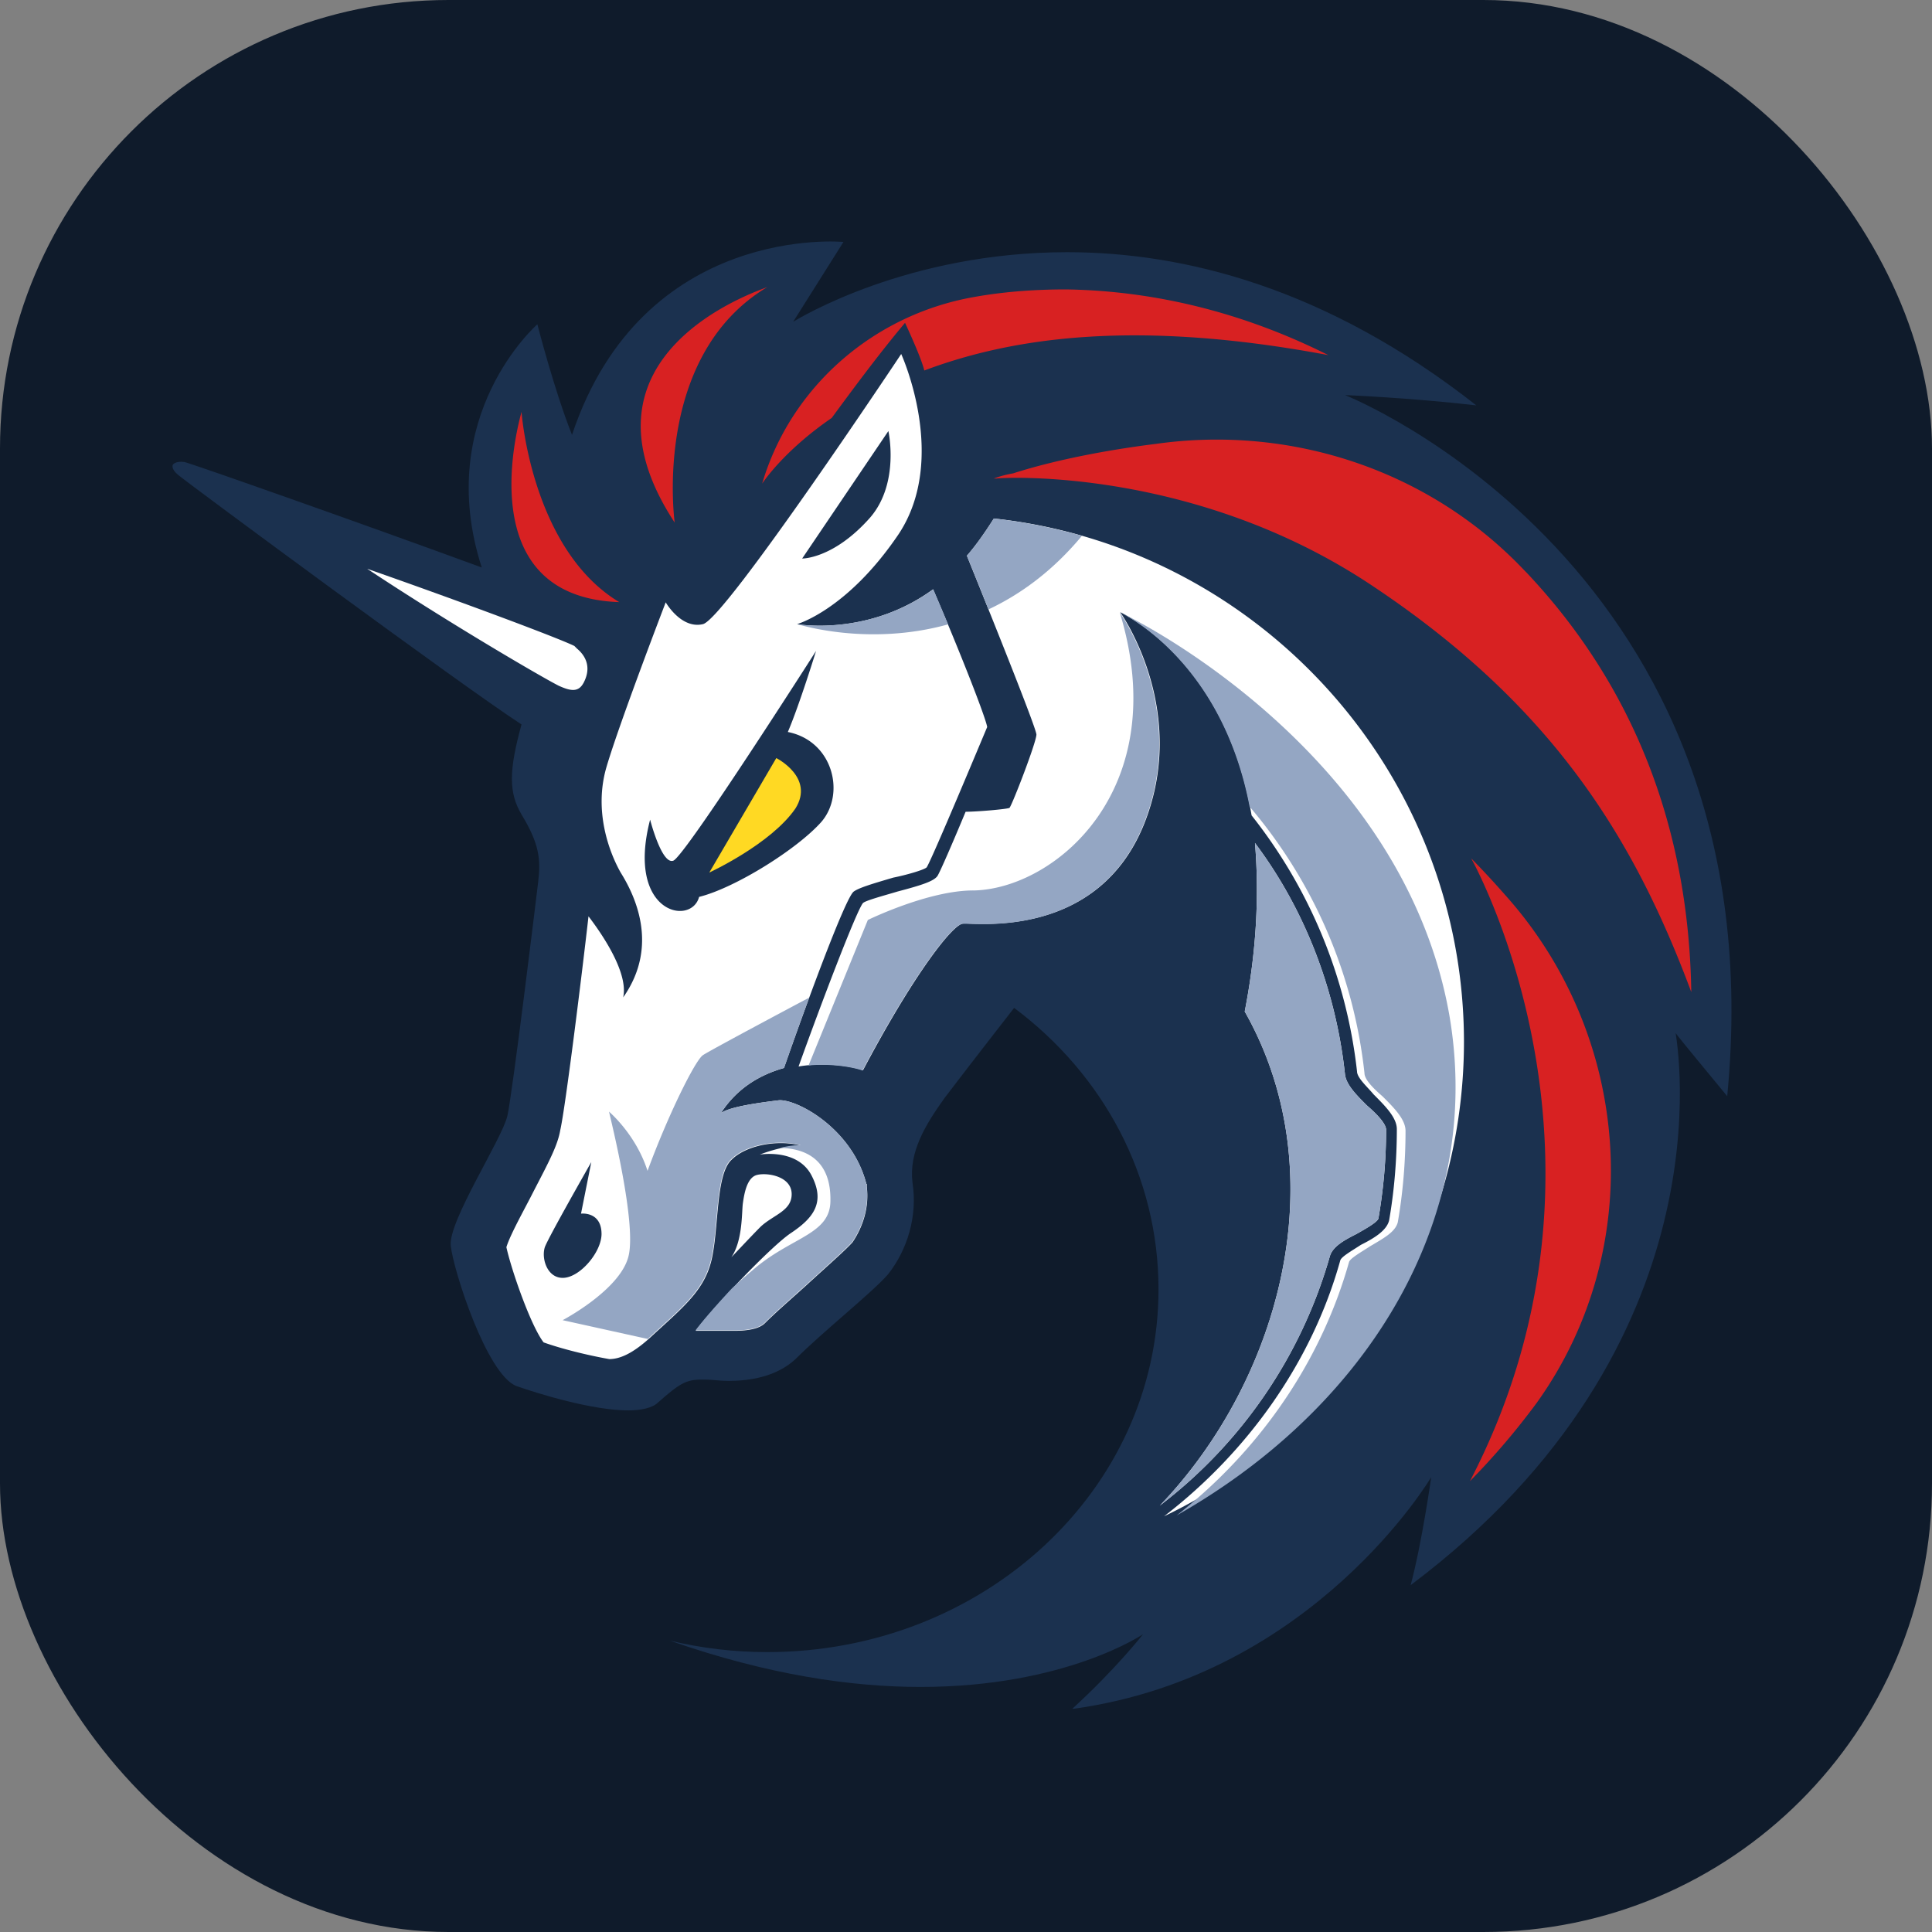<svg width="56" height="56" fill="none" xmlns="http://www.w3.org/2000/svg">
  <rect width="100%" height="100%" fill="#808080" stroke="none"/>
  <g clip-path="url(#a)">
    <rect width="56" height="56" rx="13" fill="#0F1B2B" />
    <path d="M38.986 11.452s1.866.074 3.806.298c-4.364-3.429-8.506-4.44-11.86-4.44-4.625 0-7.755 1.904-7.941 2.016l1.457-2.313s-5.816-.558-7.868 5.592c-.52-1.308-1.004-3.205-1.004-3.205s-3.032 2.647-1.612 7.049c-3.466-1.271-8.431-3.02-8.617-3.057-.26-.037-.335.075-.335.075s-.074.111.149.297c.409.335 8.239 6.12 9.956 7.235-.372 1.346-.372 1.978 0 2.61.521.856.558 1.308.484 1.94-.075.633-.744 6.12-.893 6.79-.149.669-1.717 3.056-1.643 3.769.075.707 1.042 3.732 1.903 4.067.633.223 2.201.706 3.243.706.372 0 .707-.074.855-.223.633-.558.819-.67 1.271-.67h.112c.186 0 .409.038.67.038.595 0 1.382-.112 1.94-.633.818-.818 2.238-1.94 2.684-2.46.558-.708.856-1.68.707-2.648-.112-.893.372-1.68.93-2.461.707-.93 2.015-2.61 2.015-2.61 2.579 1.928 4.185 4.873 4.185 8.158 0 5.816-5.072 10.515-11.34 10.515-.967 0-1.903-.112-2.833-.335 2.87 1.004 5.295 1.345 7.272 1.345 4.216 0 6.454-1.53 6.454-1.53s-.781 1.003-2.052 2.163h.037c6.975-.967 10.366-6.714 10.366-6.714s-.26 1.866-.595 3.13c9.287-6.974 7.718-15.703 7.681-16 .074.11 1.004 1.233 1.494 1.828 1.494-15.362-11.078-20.322-11.078-20.322Z" fill="#1B314F" />
    <path d="M38.54 36.436c.075-.297.41-.483.781-.67.26-.148.595-.334.633-.446.148-.855.223-1.717.223-2.572 0-.186-.298-.484-.558-.707-.298-.298-.595-.595-.633-.893-.26-2.424-1.153-4.774-2.61-6.714.112 1.345.075 2.982-.297 4.885 2.684 4.737 1.004 10.707-2.461 14.321a13.875 13.875 0 0 0 4.922-7.204ZM25.112 34.316c-.41-1.606-2.015-2.461-2.536-2.424-.595.074-1.42.186-1.68.372.483-.744 1.153-1.116 1.829-1.308.558-1.606 1.754-4.885 2.015-5.109.148-.111.52-.223 1.153-.409.372-.074.892-.223.967-.297.149-.223 1.643-3.807 1.754-4.067-.037-.26-.78-2.164-1.568-3.993-1.897 1.383-3.943 1.01-3.943 1.01s1.457-.408 2.945-2.61c1.457-2.2.074-5.22.074-5.22s-5.108 7.682-5.747 7.83c-.632.15-1.079-.632-1.079-.632s-1.345 3.503-1.717 4.774c-.372 1.271.075 2.461.41 3.056.371.596 1.152 2.09.074 3.621.149-.67-.521-1.717-1.005-2.35-.186 1.643-.67 5.555-.818 6.194-.074.446-.335.93-.781 1.791-.223.447-.67 1.234-.781 1.606.148.67.706 2.275 1.079 2.759.52.186 1.27.372 1.903.484.297 0 .67-.15 1.196-.633.967-.893 1.606-1.382 1.792-2.35.186-.93.111-2.386.558-2.796.409-.409 1.308-.595 2.015-.409-.558 0-1.197.26-1.197.26s1.079-.185 1.494.596c.41.781.075 1.234-.595 1.68-.558.372-2.2 2.09-2.759 2.833h1.117c.446 0 .743-.074.892-.223.372-.372.856-.781 1.308-1.197.446-.409 1.079-.967 1.234-1.153.297-.446.483-1.004.409-1.605v-.081h-.012Zm-1.86-18.128 2.498-3.694s.335 1.494-.52 2.498c-1.085 1.234-2.015 1.197-1.978 1.197Zm-6.9 20.85c-.484.037-.67-.558-.558-.893.111-.298 1.345-2.461 1.345-2.461l-.298 1.494s.595-.075.595.595c-.006.514-.6 1.227-1.084 1.265Zm3.912-11.042c-.224.856-2.127.484-1.42-2.238 0 0 .335 1.308.67 1.19.334-.111 4.14-6.081 4.14-6.081s-.483 1.568-.818 2.35c1.309.26 1.68 1.791.968 2.61-.701.787-2.493 1.909-3.54 2.17Z" fill="#fff" />
    <path d="M28.807 15.03c-.26.408-.52.78-.781 1.078.558 1.383 2.015 4.997 2.015 5.183 0 .223-.707 2.052-.781 2.126-.075.037-.93.112-1.271.112-.372.893-.744 1.754-.819 1.866-.111.149-.446.26-1.153.446-.372.112-.93.26-1.004.335-.186.223-1.197 2.87-1.866 4.737.893-.15 1.68.037 1.866.111 1.457-2.759 2.61-4.253 2.908-4.253.297-.037 3.843.484 5.22-2.833 1.345-3.28-.596-6.082-.67-6.193.075.037 3.057 1.42 3.807 5.89a14.548 14.548 0 0 1 3.056 7.42c0 .186.298.447.484.67.334.334.67.67.67 1.004 0 .893-.075 1.792-.224 2.647-.074.298-.446.521-.818.707-.224.149-.558.335-.596.446-.818 2.945-2.684 5.555-5.108 7.421 5.146-2.461 8.692-7.718 8.692-13.763-.013-7.849-5.983-14.333-13.627-15.158ZM22.947 34.614c0-.521-.707-.633-1.004-.558-.298.074-.372.558-.41.818-.037.26 0 1.079-.334 1.568.074-.074.595-.632.855-.892.372-.341.893-.453.893-.936ZM16.91 19.803c.26-.484.037-.818-.187-1.004l-.074-.075c-.446-.223-3.242-1.27-6.007-2.238 2.424 1.606 5.108 3.168 5.554 3.391.341.155.565.193.713-.074Z" fill="#fff" />
    <path d="M27.48 18.098c-.137-.335-.285-.676-.428-1.017-1.854 1.346-3.844 1.023-3.949 1.01.105.025 2.077.645 4.377.007ZM31.36 15.531a15.778 15.778 0 0 0-2.554-.502c-.26.41-.52.781-.781 1.079.155.384.384.942.626 1.556.924-.434 1.86-1.11 2.71-2.133ZM25.111 34.316c-.409-1.606-2.014-2.461-2.535-2.424-.595.074-1.42.186-1.68.372.483-.744 1.153-1.116 1.829-1.308.192-.546.452-1.29.731-2.04-.632.335-2.889 1.538-3.081 1.668-.223.149-1.004 1.717-1.606 3.354-.334-1.042-1.078-1.68-1.116-1.717.038.186.819 3.28.558 4.215-.26.968-1.903 1.83-1.903 1.83l2.468.545c.024-.019.043-.044.068-.062.967-.893 1.605-1.383 1.791-2.35.186-.93.112-2.387.558-2.796.41-.409 1.308-.595 2.015-.409-.204 0-.415.031-.601.08.632.007 1.482.255 1.463 1.526 0 .967-1.079 1.041-2.164 1.94-.217.18-.458.39-.694.608-.434.465-.83.917-1.054 1.215h1.116c.446 0 .744-.075.893-.223.372-.372.855-.782 1.308-1.197.446-.41 1.078-.967 1.233-1.153.298-.446.484-1.01.41-1.606v-.068h-.006Z" fill="#94A6C3" />
    <path d="M28.211 25.81c-1.308 0-3.056.856-3.056.856l-1.718 4.216c.763-.069 1.402.086 1.563.148 1.457-2.758 2.61-4.253 2.907-4.253.298-.037 3.844.484 5.22-2.833 1.346-3.28-.595-6.081-.67-6.193 1.57 5.152-1.896 8.022-4.246 8.06ZM38.54 36.436c.075-.297.41-.483.781-.67.26-.148.595-.334.633-.445.148-.856.223-1.718.223-2.573 0-.186-.298-.484-.558-.707-.298-.298-.595-.595-.633-.893-.26-2.424-1.153-4.773-2.61-6.714.112 1.34.075 2.982-.297 4.885 2.684 4.737 1.004 10.707-2.461 14.321a13.875 13.875 0 0 0 4.922-7.204Z" fill="#94A6C3" />
    <path d="M42.01 29.425c-1.326-7.533-8.952-11.414-9.534-11.668.235.118 2.95 1.488 3.744 5.623a14.298 14.298 0 0 1 3.33 7.725c0 .186.26.446.52.67.335.334.67.669.67 1.004 0 .892-.075 1.791-.224 2.647-.074.297-.446.483-.818.707-.223.148-.558.334-.595.446-.756 2.69-2.35 5.096-4.476 6.919-.174.149-.347.291-.52.427 4.01-2.275 6.85-5.734 7.767-9.67.36-1.545.422-3.169.136-4.83Z" fill="#94A6C3" />
    <path d="m20.56 25.29 1.941-3.317s1.116.558.558 1.457c-.707 1.035-2.498 1.86-2.498 1.86Z" fill="#FFD923" />
    <path d="M42.643 24.88c.186.335 4.774 8.804-.037 18.053a21.069 21.069 0 0 0 1.94-2.275c3.206-4.476 2.76-10.626-.93-14.73a25.385 25.385 0 0 0-.973-1.048ZM49.023 28.755c-.075-4.773-1.68-8.878-4.774-12.157l-.074-.075c-2.722-2.87-6.714-4.215-10.67-3.657-1.494.186-2.982.483-4.14.855a3.096 3.096 0 0 0-.559.149h.075c.297-.037 5.74-.298 10.818 3.056 5.257 3.478 7.644 7.316 9.324 11.83ZM38.502 10.293c-2.461-1.234-5.034-1.866-7.607-1.904-.967 0-1.866.075-2.684.224-2.908.52-5.295 2.61-6.12 5.406 0 0 .596-.93 2.016-1.904.52-.706 1.345-1.829 2.126-2.758.223.483.484 1.078.558 1.382 2.573-.967 6.156-1.488 11.711-.446ZM15.117 11.936c-.075.297-1.531 5.368 2.833 5.517-2.535-1.525-2.833-5.48-2.833-5.517ZM22.24 8.321c-.26.112-5.889 1.94-2.684 6.826 0-.006-.67-4.817 2.685-6.826Z" fill="#D82122" />
  </g>
  <defs>
    <clipPath id="a">
      <path fill="#fff" d="M0 0h56v56H0z" />
    </clipPath>
  </defs>
</svg>
